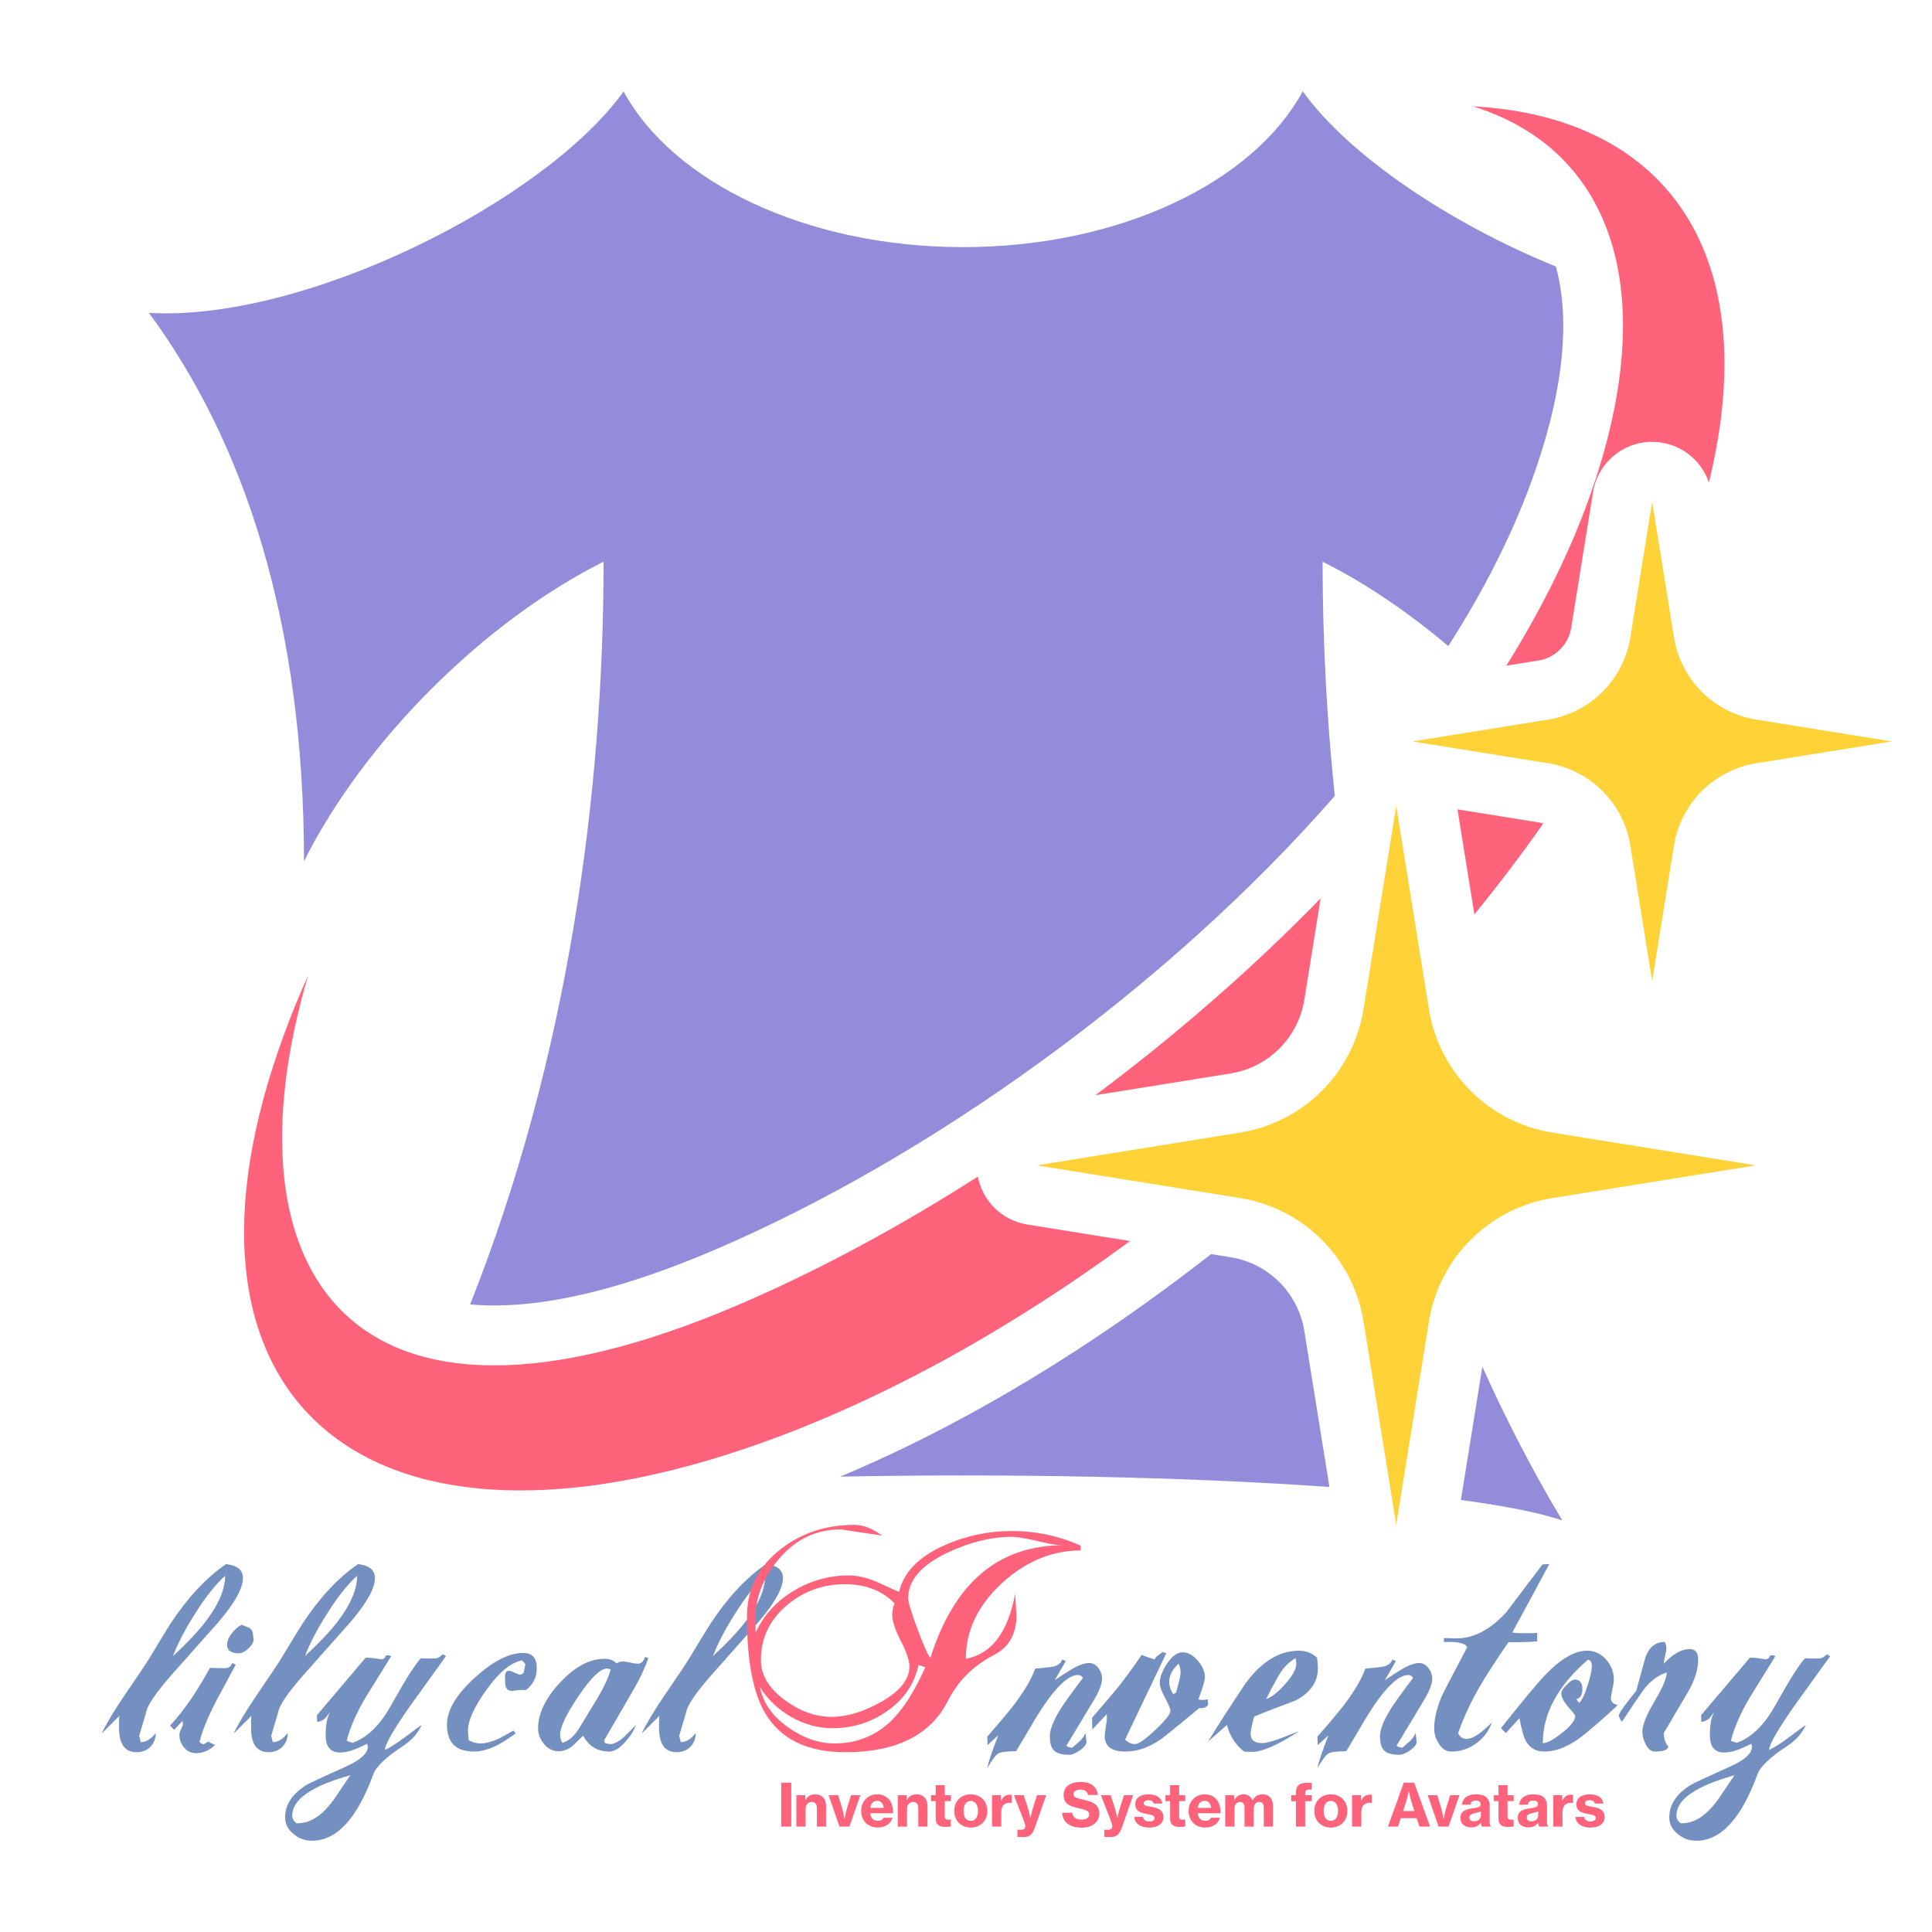 <?xml version="1.0" encoding="UTF-8" standalone="no"?><!DOCTYPE svg PUBLIC "-//W3C//DTD SVG 1.1//EN" "http://www.w3.org/Graphics/SVG/1.1/DTD/svg11.dtd"><svg width="100%" height="100%" viewBox="0 0 1024 1024" version="1.1" xmlns="http://www.w3.org/2000/svg" xmlns:xlink="http://www.w3.org/1999/xlink" xml:space="preserve" xmlns:serif="http://www.serif.com/" style="fill-rule:evenodd;clip-rule:evenodd;stroke-linejoin:round;stroke-miterlimit:2;"><path d="M168.132,912.717l-0.172,-3.61l25.784,-30.426c1.261,-0.114 2.693,-0.057 4.298,0.172l4.469,0.688l1.547,-0.86c-0,-0.916 0.573,-1.375 1.719,-1.375c0.458,0 0.974,0.172 1.547,0.516c-2.98,4.813 -7.449,12.033 -13.408,21.659c-5.042,8.48 -8.423,16.215 -10.142,23.206l3.094,1.031c7.793,-2.75 14.611,-9.397 20.456,-19.94c7.678,-13.751 12.949,-22.06 15.814,-24.925c0.688,0.115 1.662,0.172 2.923,0.172l4.641,0c1.146,0 2.464,-0.745 3.953,-2.234l1.719,1.031l-18.221,25.269c-9.397,13.293 -14.095,21.429 -14.095,24.409c2.636,-1.261 5.902,-3.324 9.798,-6.188c5.501,-4.126 8.709,-6.475 9.626,-7.048c-1.948,4.355 -5.157,8.022 -9.626,11.001c-9.168,5.959 -14.497,11.002 -15.986,15.127c-8.595,23.492 -19.425,35.239 -32.489,35.239c-3.667,-0 -6.875,-1.146 -9.626,-3.438c-3.094,-2.407 -4.641,-5.386 -4.641,-8.939c-0,-6.761 3.782,-12.491 11.345,-17.189c1.261,-0.803 8.251,-4.069 20.971,-9.798c7.678,-3.438 11.517,-6.934 11.517,-10.486l-0.343,-1.547c-3.553,1.719 -5.845,2.75 -6.876,3.094c-2.751,1.031 -5.214,1.547 -7.392,1.547c-5.157,-0 -7.735,-3.037 -7.735,-9.111c-0,-5.729 0.802,-9.855 2.407,-12.376l-2.751,3.438c-1.031,0.917 -2.406,1.547 -4.125,1.891Zm733.651,-0l-0.172,-3.61l25.785,-30.426c1.26,-0.114 2.693,-0.057 4.297,0.172l4.47,0.688l1.547,-0.86c-0,-0.916 0.573,-1.375 1.719,-1.375c0.458,0 0.974,0.172 1.547,0.516c-2.98,4.813 -7.449,12.033 -13.408,21.659c-5.043,8.48 -8.423,16.215 -10.142,23.206l3.094,1.031c7.793,-2.75 14.611,-9.397 20.456,-19.94c7.678,-13.751 12.949,-22.06 15.814,-24.925c0.688,0.115 1.662,0.172 2.922,0.172l4.641,0c1.146,0 2.464,-0.745 3.954,-2.234l1.719,1.031l-18.221,25.269c-9.397,13.293 -14.095,21.429 -14.095,24.409c2.635,-1.261 5.901,-3.324 9.798,-6.188c5.5,-4.126 8.709,-6.475 9.626,-7.048c-1.948,4.355 -5.157,8.022 -9.626,11.001c-9.168,5.959 -14.497,11.002 -15.987,15.127c-8.594,23.492 -19.424,35.239 -32.488,35.239c-3.667,-0 -6.876,-1.146 -9.626,-3.438c-3.094,-2.407 -4.641,-5.386 -4.641,-8.939c-0,-6.761 3.781,-12.491 11.345,-17.189c1.26,-0.803 8.251,-4.069 20.971,-9.798c7.678,-3.438 11.517,-6.934 11.517,-10.486l-0.344,-1.547c-3.552,1.719 -5.844,2.75 -6.875,3.094c-2.751,1.031 -5.215,1.547 -7.392,1.547c-5.157,-0 -7.735,-3.037 -7.735,-9.111c-0,-5.729 0.802,-9.855 2.406,-12.376l-2.75,3.438c-1.031,0.917 -2.407,1.547 -4.126,1.891Zm-744.653,53.631l0.86,0c6.761,0 13.236,-4.412 19.424,-13.236c1.834,-2.75 4.584,-6.818 8.251,-12.204c-20.513,5.73 -30.769,12.835 -30.769,21.315c-0,1.604 0.745,2.979 2.234,4.125Zm733.652,0l0.86,0c6.761,0 13.236,-4.412 19.424,-13.236c1.833,-2.75 4.584,-6.818 8.251,-12.204c-20.513,5.73 -30.77,12.835 -30.77,21.315c0,1.604 0.745,2.979 2.235,4.125Zm-313.538,-84.916c1.948,-0 3.581,0.888 4.899,2.664c1.318,1.776 1.977,3.696 1.977,5.759c-0,2.75 -1.605,6.761 -4.813,12.032l-14.096,23.378c0.917,0.688 1.948,1.032 3.094,1.032c1.376,-1.146 2.693,-2.292 3.954,-3.438c1.261,-1.146 2.292,-2.579 3.094,-4.298l0.516,4.641c-0,1.376 -1.146,2.865 -3.438,4.47c-2.292,1.604 -4.183,2.406 -5.673,2.406c-3.781,0 -6.446,-0.716 -7.993,-2.148c-1.547,-1.433 -2.32,-3.983 -2.32,-7.65c-0,-4.698 3.208,-11.46 9.626,-20.284c1.719,-2.406 4.354,-5.959 7.907,-10.657c-0.573,-1.031 -1.433,-1.547 -2.579,-1.547c-5.729,-0 -13.35,7.85 -22.862,23.55c-2.865,4.927 -6.188,10.543 -9.97,16.845c-4.927,0 -8.079,0.401 -9.454,1.204c-1.375,0.802 -3.323,3.38 -5.844,7.735c0.687,-3.438 2.635,-9.225 5.844,-17.362l-5.672,5.157l-0.172,-4.469c7.105,-8.136 11.86,-13.809 14.267,-17.018c5.386,-7.105 9.11,-13.465 11.173,-19.08c1.834,-0.115 4.498,-0.373 7.993,-0.774c3.496,-0.401 5.587,-1.747 6.275,-4.039l1.89,0.859l-5.844,10.142c3.896,-2.636 6.818,-4.526 8.767,-5.672c3.781,-2.292 6.933,-3.438 9.454,-3.438Zm174.99,-0c1.948,-0 3.581,0.888 4.899,2.664c1.318,1.776 1.977,3.696 1.977,5.759c-0,2.75 -1.605,6.761 -4.813,12.032l-14.096,23.378c0.917,0.688 1.948,1.032 3.094,1.032c1.376,-1.146 2.693,-2.292 3.954,-3.438c1.261,-1.146 2.292,-2.579 3.094,-4.298l0.516,4.641c-0,1.376 -1.146,2.865 -3.438,4.47c-2.292,1.604 -4.183,2.406 -5.673,2.406c-3.781,0 -6.446,-0.716 -7.993,-2.148c-1.547,-1.433 -2.32,-3.983 -2.32,-7.65c-0,-4.698 3.208,-11.46 9.626,-20.284c1.719,-2.406 4.354,-5.959 7.907,-10.657c-0.573,-1.031 -1.433,-1.547 -2.579,-1.547c-5.729,-0 -13.35,7.85 -22.862,23.55c-2.865,4.927 -6.188,10.543 -9.97,16.845c-4.927,0 -8.079,0.401 -9.454,1.204c-1.375,0.802 -3.323,3.38 -5.844,7.735c0.687,-3.438 2.635,-9.225 5.844,-17.362l-5.672,5.157l-0.172,-4.469c7.105,-8.136 11.86,-13.809 14.267,-17.018c5.386,-7.105 9.11,-13.465 11.173,-19.08c1.834,-0.115 4.498,-0.373 7.993,-0.774c3.496,-0.401 5.587,-1.747 6.275,-4.039l1.89,0.859l-5.844,10.142c3.896,-2.636 6.819,-4.526 8.767,-5.672c3.781,-2.292 6.933,-3.438 9.454,-3.438Zm-659.908,35.41l-2.235,-2.234c7.22,-7.678 14.267,-17.878 21.143,-30.598l7.907,0.172c1.949,0 3.266,-0.917 3.954,-2.75l1.891,0.859c-1.605,2.98 -4.298,7.965 -8.079,14.955c-5.845,10.658 -9.569,19.367 -11.174,26.128l1.891,1.204c1.146,-0.459 2.006,-0.974 2.579,-1.547l3.781,1.89c-3.094,2.865 -6.474,4.298 -10.141,4.298c-2.522,-0 -4.613,-1.003 -6.275,-3.008c-1.661,-2.006 -2.492,-4.269 -2.492,-6.79c-0,-0.688 0.315,-1.719 0.945,-3.094c0.631,-1.376 0.946,-2.12 0.946,-2.235l-0.172,-2.063l-4.469,4.813Zm-38.505,2.063c2.521,-5.271 6.532,-11.975 12.033,-20.112c7.448,-10.887 11.86,-17.476 13.236,-19.768c5.729,-9.511 9.511,-15.7 11.345,-18.565c9.168,-13.866 18.966,-24.352 29.394,-31.457c5.959,0.688 8.939,3.152 8.939,7.392c-0,5.386 -4.241,13.064 -12.721,23.034c-5.386,6.074 -13.522,15.241 -24.409,27.503c-8.939,10.085 -13.694,17.075 -14.267,20.972c-1.261,4.125 -2.464,8.193 -3.61,12.204c0.458,1.49 0.745,2.579 0.859,3.266c2.751,0 5.386,-1.604 7.908,-4.813c-0,2.98 -0.946,5.415 -2.837,7.306c-1.891,1.891 -4.326,2.836 -7.305,2.836c-6.189,0 -9.283,-4.297 -9.283,-12.892l0,-3.266c0,-1.032 0.058,-2.063 0.172,-3.094l-9.454,9.454Zm286.207,0c2.521,-5.271 6.532,-11.975 12.032,-20.112c7.449,-10.887 11.861,-17.476 13.236,-19.768c5.73,-9.511 9.512,-15.7 11.345,-18.565c9.168,-13.866 18.966,-24.352 29.395,-31.457c5.959,0.688 8.938,3.152 8.938,7.392c0,5.386 -4.24,13.064 -12.72,23.034c-5.386,6.074 -13.523,15.241 -24.409,27.503c-8.939,10.085 -13.695,17.075 -14.268,20.972c-1.26,4.125 -2.464,8.193 -3.609,12.204c0.458,1.49 0.744,2.579 0.859,3.266c2.75,0 5.386,-1.604 7.907,-4.813c0,2.98 -0.945,5.415 -2.836,7.306c-1.891,1.891 -4.326,2.836 -7.306,2.836c-6.188,0 -9.282,-4.297 -9.282,-12.892l-0,-3.266c-0,-1.032 0.057,-2.063 0.172,-3.094l-9.454,9.454Zm-216.245,0c2.521,-5.271 6.532,-11.975 12.032,-20.112c7.449,-10.887 11.861,-17.476 13.236,-19.768c5.73,-9.511 9.512,-15.7 11.345,-18.565c9.168,-13.866 18.966,-24.352 29.395,-31.457c5.959,0.688 8.938,3.152 8.938,7.392c0,5.386 -4.24,13.064 -12.72,23.034c-5.386,6.074 -13.523,15.241 -24.409,27.503c-8.939,10.085 -13.695,17.075 -14.268,20.972c-1.26,4.125 -2.464,8.193 -3.61,12.204c0.459,1.49 0.745,2.579 0.86,3.266c2.75,0 5.386,-1.604 7.907,-4.813c0,2.98 -0.945,5.415 -2.836,7.306c-1.891,1.891 -4.326,2.836 -7.306,2.836c-6.188,0 -9.282,-4.297 -9.282,-12.892l-0,-3.266c-0,-1.032 0.057,-2.063 0.172,-3.094l-9.454,9.454Zm539.065,0c0,3.323 2.063,4.985 6.188,4.985c1.948,-0 5.215,-0.859 9.798,-2.578c2.178,-0.803 5.444,-2.063 9.798,-3.782c-11.688,7.563 -20.111,11.23 -25.268,11.001l-3.954,-0.172c-4.584,-3.552 -7.621,-8.251 -9.11,-14.095l-9.97,8.767c4.125,-6.876 10.6,-16.961 19.424,-30.254c8.595,-11.918 18.164,-17.877 28.707,-17.877c3.781,-0 6.99,1.26 9.626,3.781l0.344,3.954c0.687,7.793 -3.152,13.981 -11.517,18.565c-10.085,3.781 -17.477,6.646 -22.175,8.595c-1.261,4.583 -1.891,7.62 -1.891,9.11Zm232.747,-44.865c2.98,0 4.469,1.891 4.469,5.673c0,5.271 -1.89,11.116 -5.672,17.533l-12.549,21.315c0,2.865 0.803,5.272 2.407,7.22c-0.344,1.719 -2.75,2.578 -7.22,2.578c-1.948,0 -3.552,-1.318 -4.813,-3.953c-1.146,-2.178 -1.719,-4.355 -1.719,-6.532c0,-3.553 2.149,-8.939 6.446,-16.159c4.298,-7.219 6.447,-12.319 6.447,-15.298c-3.897,1.26 -7.507,3.724 -10.83,7.391c-0.917,0.917 -5.214,7.163 -12.892,18.737c-0.802,-0.917 -1.375,-2.063 -1.719,-3.438c0.802,-2.063 3.896,-6.36 9.282,-12.892c1.146,-4.126 2.607,-9.483 4.384,-16.073c1.776,-6.589 5.357,-9.884 10.743,-9.884c0.573,1.146 0.86,2.235 0.86,3.266c-0,0.917 -0.23,2.321 -0.688,4.212c-0.458,1.891 -0.688,3.237 -0.688,4.04c4.814,-5.157 9.397,-7.736 13.752,-7.736Zm-299.099,54.319c-7.334,0 -11.001,-2.75 -11.001,-8.251c-0,-0.802 0.286,-2.922 0.859,-6.36c0.23,-1.375 0.344,-2.693 0.344,-3.953l-0.172,-1.204l-7.563,8.079l-0.172,-6.188c6.647,-7.678 11.231,-13.064 13.752,-16.158c4.24,-5.386 8.423,-11.116 12.548,-17.19c2.521,1.032 4.87,1.834 7.048,2.407c0.114,-0.802 0.63,-1.49 1.547,-2.063c1.375,-0.917 2.235,-1.547 2.578,-1.891l1.891,0.688l-21.831,45.724c1.605,1.605 3.381,2.407 5.329,2.407c1.834,-0 5.415,-2.521 10.744,-7.564c5.328,-5.042 7.993,-8.423 7.993,-10.142c-0,-0.916 -1.261,-3.781 -3.782,-8.594c-1.26,-2.407 -1.891,-4.47 -1.891,-6.189c0,-2.979 1.318,-6.417 3.954,-10.313c2.636,-3.897 5.329,-5.845 8.079,-5.845c2.865,0 5.558,1.461 8.079,4.383c2.521,2.923 3.782,5.874 3.782,8.853c-0,1.719 -1.146,5.615 -3.438,11.689c0.458,0.229 1.146,0.344 2.063,0.344c0.802,-0 1.776,-0.115 2.922,-0.344l0.172,2.922c-0.917,1.375 -2.464,1.948 -4.641,1.719c-7.22,5.959 -13.179,10.83 -17.878,14.611c-6.99,5.616 -14.095,8.423 -21.315,8.423Zm218.136,-62.914l0.172,4.47c-2.865,0.343 -7.964,0.515 -15.299,0.515c-7.219,10.543 -12.204,18.221 -14.955,23.034c-4.927,8.481 -8.824,16.846 -11.689,25.097c0.917,2.063 2.35,3.094 4.298,3.094c2.063,0 4.469,-1.031 7.219,-3.094c1.376,-0.917 3.496,-2.807 6.361,-5.672c-1.605,4.584 -4.384,8.308 -8.337,11.173c-3.954,2.865 -8.337,4.297 -13.15,4.297c-2.751,0 -4.985,-1.432 -6.704,-4.297c-1.605,-2.521 -2.407,-5.214 -2.407,-8.079c0,-4.699 1.261,-10.199 3.782,-16.502c0.687,-1.605 5.271,-10.429 13.752,-26.472c-1.032,-1.834 -4.183,-2.751 -9.455,-2.751l-2.922,0l0,-2.062l6.188,0.172c9.168,0.229 18.107,-4.355 26.816,-13.752c2.292,-3.094 8.709,-11.574 19.252,-25.441l3.61,-0.172l-19.596,36.27c1.604,0.23 3.209,0.344 4.813,0.344l4.126,0c1.375,0 2.75,-0.057 4.125,-0.172Zm-543.019,30.77c-1.948,-0 -3.151,-0.802 -3.61,-2.407c-0.229,-0.573 -0.344,-2.234 -0.344,-4.985c0,-2.177 0.688,-3.266 2.063,-3.266c0.688,0 1.719,0.344 3.094,1.032c1.375,0.687 2.35,1.031 2.923,1.031c0.458,-0.115 1.031,-0.401 1.718,-0.86c0.344,-1.489 0.688,-3.036 1.032,-4.641c-0.344,-0.458 -0.573,-0.745 -0.688,-0.859c-0.573,-0.688 -0.974,-1.089 -1.203,-1.203c-5.844,1.146 -12.033,6.245 -18.565,15.298c-7.105,9.856 -10.428,17.534 -9.97,23.034l0.344,3.954c2.063,1.146 4.126,1.719 6.188,1.719c2.636,-0 5.673,-0.745 9.111,-2.235c1.604,-0.687 4.412,-2.234 8.423,-4.641l1.203,1.547c-4.24,3.094 -7.678,5.272 -10.314,6.532c-4.24,2.063 -8.193,3.094 -11.861,3.094c-9.511,0 -14.267,-4.755 -14.267,-14.267c0,-7.563 4.842,-15.786 14.525,-24.667c9.684,-8.881 18.307,-13.322 25.871,-13.322c4.813,-0 7.219,2.693 7.219,8.079c0,4.813 -1.948,8.709 -5.844,11.689c-0.459,-0.115 -1.089,-0.172 -1.891,-0.172c-1.031,0 -2.75,0.172 -5.157,0.516Zm533.737,14.439l-7.22,7.907l-2.578,-2.578c8.136,-10.314 14.897,-18.565 20.283,-24.753c9.512,-10.887 17.935,-16.33 25.269,-16.33c4.011,-0 7.392,1.547 10.142,4.641c2.75,3.094 4.125,6.646 4.125,10.657c0,1.261 -0.257,3.009 -0.773,5.243c-0.516,2.235 -0.774,3.868 -0.774,4.899c0,1.605 1.204,2.751 3.61,3.438c-7.563,6.991 -13.522,12.205 -17.877,15.643c-7.334,5.959 -14.382,8.938 -21.143,8.938c-4.469,0 -7.735,-1.948 -9.798,-5.844c-1.146,-2.178 -2.235,-6.131 -3.266,-11.861Zm-484.919,13.064c1.376,0.458 2.407,0.688 3.095,0.688c1.948,-0 4.412,-1.318 7.391,-3.954c2.063,-2.063 4.126,-4.125 6.188,-6.188c-1.26,3.209 -3.151,6.188 -5.672,8.938c-2.98,3.438 -5.845,5.157 -8.595,5.157c-6.188,0 -10.772,-2.807 -13.752,-8.423c-1.948,1.834 -3.839,3.668 -5.672,5.501c-2.292,1.834 -4.756,2.75 -7.392,2.75c-2.979,0 -5.529,-1.26 -7.649,-3.781c-2.12,-2.521 -3.18,-5.272 -3.18,-8.251c-0,-7.908 3.896,-16.044 11.689,-24.41c7.792,-8.365 15.642,-12.548 23.549,-12.548c2.636,0 4.756,0.802 6.361,2.407c1.031,-0.688 2.234,-1.032 3.609,-1.032c0.573,0 2.178,0.287 4.813,0.86c1.032,0.229 2.006,0.344 2.923,0.344c1.719,-0 2.979,-1.204 3.781,-3.61l1.719,0.687c-1.948,5.501 -4.526,11.002 -7.735,16.502c-3.438,5.959 -8.652,14.955 -15.642,26.988l0.171,1.375Zm516.548,-21.143c1.489,-1.375 2.979,-4.469 4.469,-9.282c1.49,-4.47 2.235,-7.908 2.235,-10.314c-0,-2.063 -0.688,-3.152 -2.063,-3.266c-15.929,13.751 -23.894,28.477 -23.894,44.177c2.292,-0 5.73,-1.834 10.314,-5.501c4.584,-3.667 6.876,-6.646 6.876,-8.938c-0,-0.344 -1.232,-1.92 -3.696,-4.727c-2.464,-2.808 -3.696,-5.243 -3.696,-7.306c0,-1.261 1.261,-3.037 3.782,-5.329c1.375,-1.26 2.464,-1.891 3.266,-1.891c2.75,0 4.126,1.662 4.126,4.985c-0,3.209 -1.089,4.985 -3.266,5.329l1.547,2.063Zm-540.097,16.846c-0,1.719 0.401,3.151 1.203,4.297c3.438,-1.031 6.36,-3.552 8.767,-7.563c2.062,-3.438 5.214,-8.595 9.454,-15.471c3.896,-6.532 6.36,-11.861 7.391,-15.986l-1.89,-0.344c-3.553,-0 -8.595,4.842 -15.127,14.525c-6.532,9.684 -9.798,16.531 -9.798,20.542Zm374.217,-18.909c2.865,-0.917 6.246,-3.581 10.142,-7.993c3.896,-4.412 5.844,-7.993 5.844,-10.743l-0.343,-2.923c-2.865,1.605 -5.329,3.839 -7.392,6.704c-1.375,1.834 -4.125,6.819 -8.251,14.955Zm-47.787,-3.266l1.719,-6.532c0.458,-1.948 0.688,-3.438 0.688,-4.469c-0,-1.605 -0.344,-3.094 -1.032,-4.469c-3.323,3.094 -4.985,6.302 -4.985,9.626c0,2.177 0.745,4.412 2.235,6.704c0.114,-0.344 0.573,-0.631 1.375,-0.86Zm255.323,-21.162c-0.153,0.891 -0.459,1.757 -0.917,2.597c-0.344,0.573 -1.089,1.777 -2.235,3.61c0,-3.079 1.051,-5.148 3.152,-6.207c0.076,-0.446 0.114,-0.898 0.114,-1.356l1.204,0.859c-0.478,0.129 -0.917,0.294 -1.318,0.497Zm-786.997,1.738c7.907,-7.334 13.866,-13.694 17.877,-19.081c6.532,-8.709 9.798,-16.559 9.798,-23.549c-5.157,4.698 -10.428,11.345 -15.814,19.94c-5.157,8.021 -9.111,15.585 -11.861,22.69Zm286.207,-0c7.907,-7.334 13.866,-13.694 17.877,-19.081c6.532,-8.709 9.798,-16.559 9.798,-23.549c-5.157,4.698 -10.428,11.345 -15.815,19.94c-5.156,8.021 -9.11,15.585 -11.86,22.69Zm-216.245,-0c7.907,-7.334 13.866,-13.694 17.877,-19.081c6.532,-8.709 9.798,-16.559 9.798,-23.549c-5.157,4.698 -10.428,11.345 -15.815,19.94c-5.156,8.021 -9.11,15.585 -11.86,22.69Zm-33.52,-16.674l4.125,1.719c1.261,0.802 1.891,2.063 1.891,3.782l0.344,2.234c0,1.49 -0.917,3.094 -2.75,4.813c-1.834,1.719 -3.495,2.579 -4.985,2.579c-4.24,-0 -6.36,-1.49 -6.36,-4.469c-0,-1.949 0.83,-3.983 2.492,-6.103c1.662,-2.12 3.409,-3.638 5.243,-4.555Z" style="fill:#7490c1;fill-rule:nonzero;"/><path d="M785.676,724.378c12.481,27.821 26.549,55.069 42.365,81.46c-12.449,-4.16 -30.901,-7.749 -53.735,-10.829l11.37,-70.631Zm-424.005,53.132l-14.323,3.462l-22.516,4.351l-20.992,3.175l12.29,-1.461l8.702,-1.714l11.814,-1.779l10.702,-2.572l7.559,-1.461l6.764,-2.001l9.02,-2.191l26.264,-8.226l-35.284,10.417Zm280.203,-112.805l10.353,1.651c9.814,1.588 18.865,6.193 25.883,13.212c7.019,7.018 11.624,16.069 13.212,25.883l13.307,82.698c-75.299,-5.399 -170.479,-7.241 -259.338,-5.494c66.565,-27.852 133.861,-68.852 196.583,-117.95Zm-425.338,116.838l8.67,2.509c-2.953,-0.762 -5.843,-1.588 -8.67,-2.509Zm-4.827,-1.619c-0.572,-0.191 -1.112,-0.413 -1.683,-0.604c-0.54,-0.19 -1.112,-0.413 -1.652,-0.635l3.335,1.239Zm190.041,-14.514c0.826,-0.286 1.652,-0.572 2.414,-0.857l-4.796,1.715l2.382,-0.858Zm12.068,-4.383c4.796,-1.842 9.655,-3.715 14.482,-5.684l-16.895,6.574l2.413,-0.89Zm24.137,-9.718l-4.828,2.033l14.514,-6.256c-3.208,1.429 -6.447,2.826 -9.686,4.223Zm86.509,-44.271l10.131,-5.97l-4.383,2.636l-5.748,3.334l-13.021,7.686l-4.287,2.287l-5.24,3.017l-16.165,8.447l-7.336,3.938l-2.192,1.08l-2,1.048l-21.723,10.353l23.723,-11.401l9.528,-5.018l21.405,-11.464l17.308,-9.973Zm31.472,-19.658l-16.546,10.734l28.996,-18.769l4.255,-2.89l-16.705,10.925Zm-306.752,3.97c51.956,-130.749 70.725,-271.565 70.725,-393.643c-63.516,31.758 -127.033,95.274 -158.791,158.791c0,-127.033 -31.758,-222.308 -82.19,-290.683c82.19,4.859 209.223,-58.658 251.62,-117.315c25.979,47.986 96.768,82.476 179.911,82.476c83.238,-0 154.059,-34.521 180.005,-82.603c24.581,34.14 77.745,69.9 134.179,92.892c8.098,29.567 3.652,68.852 -13.402,115.124c-10.607,28.773 -25.438,57.641 -43.636,86.065c-21.246,-18.007 -43.922,-33.41 -66.597,-44.747c0,39.729 2.001,81.459 6.447,124.174c-89.685,102.548 -215.099,191.915 -328.539,240.505c-46.875,20.072 -85.652,29.567 -116.997,29.536c-4.446,-0 -8.67,-0.191 -12.735,-0.572Zm349.785,-33.569l-7.59,5.526l7.59,-5.526Zm314.121,-481.391l-0.858,-9.369l1.556,16.801l0.191,8.479l-0.159,-6.225l-0.73,-9.686Z" style="fill:#928cdb;"/><path d="M740.023,427.104l17.34,107.805c2.636,16.402 10.385,31.555 22.135,43.292c11.719,11.738 26.868,19.452 43.255,22.104l107.819,17.348l-107.819,17.347c-16.387,2.653 -31.536,10.366 -43.255,22.104c-11.75,11.738 -19.499,26.89 -22.135,43.293l-17.34,107.805l-17.34,-107.805c-2.636,-16.403 -10.385,-31.555 -22.136,-43.293c-11.719,-11.738 -26.867,-19.451 -43.255,-22.104l-107.819,-17.347l107.819,-17.348c16.388,-2.652 31.536,-10.366 43.255,-22.104c11.751,-11.737 19.5,-26.89 22.136,-43.292l17.34,-107.805Zm135.654,-161.156l11.56,71.87c1.758,10.935 6.924,21.036 14.757,28.862c7.813,7.825 17.912,12.967 28.837,14.735l71.879,11.565l-71.879,11.566c-10.925,1.768 -21.024,6.91 -28.837,14.735c-7.833,7.826 -12.999,17.927 -14.757,28.862l-11.56,71.87l-11.56,-71.87c-1.757,-10.935 -6.923,-21.036 -14.757,-28.862c-7.812,-7.825 -17.911,-12.967 -28.836,-14.735l-71.879,-11.566l71.879,-11.565c10.925,-1.768 21.024,-6.91 28.836,-14.735c7.834,-7.826 13,-17.927 14.757,-28.862l11.56,-71.87Z" style="fill:#ffd337;"/><path d="M588.6,973.684c3.188,0 4.719,-1.311 6.062,-5.153l5.937,-17.033l-4.874,-0l-2.031,6.376c-0.719,2.219 -1.469,5.782 -1.469,5.782l-0.062,-0c-0,-0 -0.625,-3.532 -1.375,-5.782l-2.125,-6.376l-5.156,-0l5.156,13.283c0.594,1.5 0.875,2.781 0.875,3.344c-0.094,1.125 -0.844,1.688 -2.375,1.688c-0.125,-0 -1.531,-0 -1.593,-0.032l-0.25,0l-0,3.841c0.093,0.031 3.124,0.062 3.28,0.062Zm-46.099,0c3.187,0 4.718,-1.311 6.062,-5.153l5.937,-17.033l-4.875,-0l-2.031,6.376c-0.718,2.219 -1.468,5.782 -1.468,5.782l-0.063,-0c0,-0 -0.625,-3.532 -1.375,-5.782l-2.124,-6.376l-5.156,-0l5.156,13.283c0.593,1.5 0.875,2.781 0.875,3.344c-0.094,1.125 -0.844,1.688 -2.375,1.688c-0.125,-0 -1.531,-0 -1.594,-0.032l-0.25,0l0,3.841c0.094,0.031 3.125,0.062 3.281,0.062Zm30.784,-5c5.314,-0 9.375,-2.686 9.375,-7.498c-0,-4.908 -3.842,-6.284 -8.03,-7.222c-3.658,-0.812 -5.66,-1.219 -5.66,-3.032c0,-1.469 1.47,-2.407 3.659,-2.407c2.314,-0 3.752,1.063 4.033,2.876l5.217,-0c-0.344,-4.562 -3.967,-6.935 -9.094,-6.935c-5.126,-0 -9.061,2.185 -9.061,6.997c-0,4.846 3.685,5.971 8.217,7.003c3.377,0.781 5.347,1.219 5.347,3.251c-0,1.907 -1.939,2.72 -4.003,2.72c-3.001,-0 -4.658,-1.126 -4.939,-3.658l-5.372,0c0.156,5.032 4.091,7.905 10.311,7.905Zm35.849,-0.032c4.313,0 7.498,-1.873 7.498,-5.466c0,-4.19 -3.372,-4.971 -6.341,-5.503c-2.283,-0.406 -4.097,-0.594 -4.097,-1.844c-0,-1.063 0.969,-1.689 2.47,-1.689c1.564,0.002 2.502,0.595 2.815,1.782l4.56,-0c-0.437,-2.905 -2.748,-4.903 -7.375,-4.903c-3.907,0 -6.998,1.779 -6.998,5.185c-0,3.877 2.998,4.627 5.966,5.19c2.315,0.438 4.285,0.625 4.285,2.126c-0,1.188 -1.001,1.907 -2.752,1.907c-1.908,0 -3.096,-0.875 -3.377,-2.439l-4.622,0c0.25,3.344 3.154,5.654 7.968,5.654Zm96.261,0c5.283,0 8.749,-3.84 8.749,-8.811c0,-5.003 -3.466,-8.812 -8.749,-8.812c-5.314,0 -8.811,3.809 -8.811,8.812c-0,4.971 3.497,8.811 8.811,8.811Zm-190.836,0c5.283,0 8.75,-3.84 8.75,-8.811c-0,-5.003 -3.467,-8.812 -8.75,-8.812c-5.314,0 -8.811,3.809 -8.811,8.812c-0,4.971 3.497,8.811 8.811,8.811Zm328.415,0c4.314,0 7.499,-1.873 7.499,-5.466c0,-4.19 -3.372,-4.971 -6.341,-5.503c-2.283,-0.406 -4.097,-0.594 -4.097,-1.844c-0,-1.063 0.969,-1.689 2.47,-1.689c1.564,0.002 2.502,0.595 2.815,1.782l4.56,-0c-0.437,-2.905 -2.748,-4.903 -7.375,-4.903c-3.907,0 -6.998,1.779 -6.998,5.185c-0,3.877 2.997,4.627 5.966,5.19c2.315,0.438 4.285,0.625 4.285,2.126c-0,1.188 -1.001,1.907 -2.752,1.907c-1.908,0 -3.096,-0.875 -3.377,-2.439l-4.622,0c0.25,3.344 3.154,5.654 7.967,5.654Zm-377.764,-0.031c4.283,-0 7,-2.248 7.843,-5.186l-4.747,0c-0.532,1.033 -1.501,1.627 -3.034,1.627c-2.376,-0 -3.721,-1.502 -4.033,-4.004l12.126,-0c0.031,-3.279 -0.812,-6.094 -2.686,-7.906c-1.468,-1.343 -3.343,-2.123 -5.719,-2.123c-5.064,0 -8.531,3.809 -8.531,8.811c0,4.972 3.342,8.781 8.781,8.781Zm173.552,-0c4.283,-0 7,-2.248 7.843,-5.186l-4.747,0c-0.532,1.033 -1.501,1.627 -3.033,1.627c-2.377,-0 -3.721,-1.502 -4.034,-4.004l12.126,-0c0.032,-3.279 -0.812,-6.094 -2.685,-7.906c-1.468,-1.343 -3.343,-2.123 -5.72,-2.123c-5.064,0 -8.53,3.809 -8.53,8.811c-0,4.972 3.341,8.781 8.78,8.781Zm146.644,-0.5l4.779,-0l-0,-0.277c-0.438,-0.282 -0.625,-1.001 -0.625,-2.314l-0,-8.535c-0,-2.251 -0.812,-3.968 -2.53,-4.967c-1.155,-0.687 -2.655,-0.999 -4.782,-0.999c-4.939,0 -7.249,2.653 -7.374,5.497l4.529,0c0.125,-1.313 1.032,-2.188 2.908,-2.188c1.689,0 2.471,0.813 2.471,2.001c-0,1.25 -1.22,1.719 -4.191,2.126c-3.625,0.437 -6.529,1.375 -6.529,5.064c-0,3.281 2.404,5.029 5.685,5.029c2.564,0 3.94,-0.936 5.035,-2.466l0.062,0c0.094,0.939 0.313,1.658 0.562,2.029Zm30.379,-0l4.778,-0l0,-0.277c-0.437,-0.282 -0.625,-1.001 -0.625,-2.314l0,-8.535c0,-2.251 -0.812,-3.968 -2.529,-4.967c-1.155,-0.687 -2.655,-0.999 -4.782,-0.999c-4.939,0 -7.25,2.653 -7.375,5.497l4.529,0c0.125,-1.313 1.032,-2.188 2.909,-2.188c1.689,0 2.47,0.813 2.47,2.001c0,1.25 -1.219,1.719 -4.19,2.126c-3.625,0.437 -6.53,1.375 -6.53,5.064c0,3.281 2.405,5.029 5.685,5.029c2.565,0 3.941,-0.936 5.035,-2.466l0.063,0c0.094,0.939 0.312,1.658 0.562,2.029Zm-322.351,-13.502l2.5,0l0,9.318c0,3.372 2.092,4.371 5.184,4.371c1.313,0 2.313,-0.156 2.844,-0.249l0,-3.653l-0.25,-0c-0.312,0.031 -0.812,0.062 -1.125,0.062c-1.156,0 -1.844,-0.344 -1.844,-1.594l0,-8.255l3.251,0l-0,-3.121l-3.251,-0l0,-5.313l-4.809,-0l0,5.313l-2.5,-0l-0,3.121Zm298.286,0l2.5,0l0,9.318c0,3.372 2.093,4.371 5.185,4.371c1.312,0 2.312,-0.156 2.844,-0.249l-0,-3.653l-0.25,-0c-0.313,0.031 -0.813,0.062 -1.125,0.062c-1.157,0 -1.844,-0.344 -1.844,-1.594l-0,-8.255l3.25,0l-0,-3.121l-3.25,-0l-0,-5.313l-4.81,-0l0,5.313l-2.5,-0l0,3.121Zm-174.052,0l2.5,0l-0,9.318c-0,3.372 2.092,4.371 5.184,4.371c1.313,0 2.313,-0.156 2.844,-0.249l0,-3.653l-0.25,-0c-0.312,0.031 -0.812,0.062 -1.125,0.062c-1.156,0 -1.844,-0.344 -1.844,-1.594l0,-8.255l3.251,0l-0,-3.121l-3.251,-0l0,-5.313l-4.809,-0l-0,5.313l-2.5,-0l-0,3.121Zm103.665,-3.121l-4.716,-0l0,16.623l4.903,-0l0,-7.718c0,-3.252 1.75,-4.909 4.407,-4.877c0.344,-0 0.688,0.031 1.031,0.093l0.125,0l0,-4.277c-0.218,-0.094 -0.562,-0.125 -1.031,-0.125c-2.063,-0 -3.563,0.936 -4.626,3.247l-0.093,-0l-0,-2.966Zm-71.943,16.623l4.903,-0l0,-9.47c0,-2.125 1.157,-3.594 2.878,-3.594c1.626,-0 2.439,1.094 2.439,2.906l0,10.158l4.903,-0l0,-9.47c0,-2.125 1.095,-3.594 2.846,-3.594c1.596,-0 2.471,1.094 2.471,2.906l0,10.158l4.872,-0l-0,-10.97c-0,-3.687 -1.905,-6.122 -5.591,-6.122c-2.096,0 -3.91,0.937 -5.285,3.154l-0.062,-0c-0.843,-2.061 -2.374,-3.154 -4.56,-3.154c-2.346,0 -3.941,1.093 -5.004,3.06l-0.094,-0l-0,-2.591l-4.716,-0l0,16.623Zm-204.463,-0l5.28,-0l5.812,-16.623l-4.937,-0l-2.093,6.687c-0.688,2.22 -1.313,5.814 -1.313,5.814l-0.093,0c-0,0 -0.625,-3.594 -1.313,-5.813l-2.031,-6.688l-5.062,-0l5.75,16.623Zm85.57,-16.623l-4.715,-0l-0,16.623l4.902,-0l0,-7.718c0,-3.252 1.751,-4.909 4.407,-4.877c0.344,-0 0.688,0.031 1.032,0.093l0.125,0l-0,-4.277c-0.219,-0.094 -0.563,-0.125 -1.032,-0.125c-2.062,-0 -3.563,0.936 -4.625,3.247l-0.094,-0l0,-2.966Zm297.474,-0l-4.716,-0l0,16.623l4.903,-0l0,-7.718c0,-3.252 1.75,-4.909 4.407,-4.877c0.344,-0 0.687,0.031 1.031,0.093l0.125,0l0,-4.277c-0.218,-0.094 -0.562,-0.125 -1.031,-0.125c-2.063,-0 -3.563,0.936 -4.626,3.247l-0.093,-0l-0,-2.966Zm-65.506,16.623l5.281,-0l5.812,-16.623l-4.937,-0l-2.094,6.687c-0.687,2.22 -1.312,5.814 -1.312,5.814l-0.094,0c0,0 -0.625,-3.594 -1.312,-5.813l-2.031,-6.688l-5.062,-0l5.749,16.623Zm-281.88,-16.623l-4.747,-0l-0,16.623l4.903,-0l-0,-9.376c-0,-2.125 1.282,-3.657 3.19,-3.657c1.814,0 2.783,1.219 2.783,3.032l0,10.001l4.872,-0l-0,-10.939c-0,-3.718 -2.124,-6.153 -5.779,-6.153c-2.314,0 -4.097,0.999 -5.129,2.997l-0.093,0l-0,-2.528Zm-53.757,-0l-4.747,-0l0,16.623l4.903,-0l0,-9.376c0,-2.125 1.283,-3.657 3.19,-3.657c1.814,0 2.784,1.219 2.784,3.032l-0,10.001l4.871,-0l0,-10.939c0,-3.718 -2.123,-6.153 -5.778,-6.153c-2.315,0 -4.097,0.999 -5.129,2.997l-0.094,0l0,-2.528Zm257.535,3.184l2.501,-0l-0,13.439l4.903,-0l-0,-13.439l3.469,-0l-0,-3.184l-3.469,-0l-0,-1.064c-0,-1.878 1,-2.034 3.469,-1.94l-0,-3.497c-0.688,-0.094 -1.375,-0.125 -2.032,-0.125c-2.124,-0.031 -3.842,0.343 -4.935,1.311c-0.968,0.874 -1.405,2.123 -1.405,3.907l-0,1.408l-2.501,-0l0,3.184Zm-270.314,13.439l5.341,-0l-0,-23.249l-5.341,0l0,23.249Zm321.602,-0l5.343,-0l1.438,-4.438l8.437,-0l1.469,4.438l5.624,-0l-8.406,-23.249l-5.531,0l-8.374,23.249Zm45.628,-2.778c-1.345,0 -2.439,-0.531 -2.439,-1.969c-0,-1.439 1.032,-1.97 3.19,-2.439c1.094,-0.25 2.157,-0.5 2.877,-0.938l-0,2.157c-0,1.814 -1.439,3.189 -3.628,3.189Zm30.379,0c-1.345,0 -2.44,-0.531 -2.44,-1.969c0,-1.439 1.032,-1.97 3.19,-2.439c1.095,-0.25 2.158,-0.5 2.877,-0.938l0,2.157c0,1.814 -1.438,3.189 -3.627,3.189Zm-106.294,-0.25c-2.502,0 -3.815,-2.126 -3.815,-5.252c-0,-3.158 1.313,-5.315 3.815,-5.315c2.439,-0 3.815,2.157 3.815,5.315c-0,3.126 -1.376,5.252 -3.815,5.252Zm-190.836,0c-2.501,0 -3.815,-2.126 -3.815,-5.252c0,-3.158 1.314,-5.315 3.815,-5.315c2.439,-0 3.815,2.157 3.815,5.315c0,3.126 -1.376,5.252 -3.815,5.252Zm230.591,-9.563c0.75,-2.284 1.563,-6.193 1.563,-6.193l0.062,0c0,0 0.5,3.002 1.5,6.191l1.406,4.346l-5.968,-0l1.437,-4.344Zm-280.159,-1.036c1.939,0 3.252,1.408 3.408,3.723l-7.098,0c0.312,-2.284 1.438,-3.723 3.69,-3.723Zm173.552,0c1.939,0 3.252,1.408 3.409,3.723l-7.099,0c0.313,-2.284 1.439,-3.723 3.69,-3.723Zm-100.46,-109.848c0.458,7.793 0.687,11.632 0.687,11.517c0,9.855 -3.953,16.846 -11.861,20.971c-11.001,5.73 -19.137,13.809 -24.409,24.238c-9.168,18.221 -27.331,27.331 -54.491,27.331c-20.398,0 -34.665,-7.105 -42.802,-21.315c-6.188,-10.887 -9.282,-27.675 -9.282,-50.366c-0,-14.668 5.959,-26.643 17.877,-35.926c11.001,-8.595 24.065,-12.892 39.192,-12.892c4.469,0 9.34,1.891 14.611,5.673c-7.334,-1.032 -14.611,-2.12 -21.83,-3.266c-12.721,-0 -23.436,4.927 -32.145,14.783c-9.168,10.428 -13.58,21.83 -13.236,34.207l0.172,5.672c4.24,-9.282 11.001,-16.673 20.284,-22.174c8.938,-5.386 18.622,-8.079 29.05,-8.079c4.126,-0 8.709,0.974 13.752,2.922c0.458,0.229 4.756,2.177 12.892,5.845c2.406,-10.429 10.428,-18.68 24.065,-24.754c11.345,-5.042 23.264,-7.563 35.755,-7.563c12.72,0 24.867,2.579 36.442,7.735l-0,2.579c-15.127,-0 -28.993,5.73 -41.599,17.189c-12.835,11.804 -19.253,25.212 -19.253,40.224c13.638,-2.521 22.347,-14.038 26.129,-34.551Zm-96.95,71.337c-7.563,-0 -14.84,-2.006 -21.83,-6.017c-6.991,-4.01 -12.492,-9.282 -16.502,-15.814c1.604,8.251 6.474,15.299 14.611,21.143c8.136,5.845 16.502,8.767 25.097,8.767c11.688,-0 21.716,-4.068 30.081,-12.205c6.303,-6.188 12.262,-15.585 17.877,-28.191l-3.609,-1.203c-2.178,10.199 -7.793,18.393 -16.846,24.581c-8.48,5.959 -18.106,8.939 -28.879,8.939Zm6.704,-76.322c-11.689,0 -21.945,3.724 -30.769,11.173c-9.168,7.793 -13.752,17.476 -13.752,29.051c0,8.021 4.355,15.184 13.064,21.487c7.908,5.729 16.044,8.594 24.41,8.594c7.907,0 16.444,-2.521 25.612,-7.563c10.428,-5.73 15.643,-12.147 15.643,-19.252c-0,-2.98 -1.519,-7.449 -4.556,-13.408c-3.036,-5.959 -4.555,-10.543 -4.555,-13.752c0,-2.063 0.401,-4.125 1.203,-6.188c-6.532,-6.761 -15.298,-10.142 -26.3,-10.142Zm33.52,7.392c0,2.062 1.748,7.763 5.243,17.103c3.495,9.34 5.701,14.124 6.618,14.353c12.606,-39.65 36.041,-59.476 70.305,-59.476c-2.75,0 -6.016,-0.458 -9.798,-1.375c-8.595,-2.062 -14.324,-3.094 -17.189,-3.094c-11.002,0 -22.347,2.751 -34.036,8.251c-14.095,6.647 -21.143,14.726 -21.143,24.238Zm0.11,17.95c0.021,0.033 0.041,0.066 0.062,0.099c1.833,2.865 2.865,4.755 3.094,5.672l-1.891,0.688c-0.321,-0.75 -0.743,-2.903 -1.265,-6.459c-1.334,-2.138 -2.001,-4.053 -2.001,-5.746l0,-1.203c0.688,0.687 1.318,2.75 1.891,6.188c0.037,0.26 0.074,0.514 0.11,0.761Zm117.533,-207.222c-65.93,48.432 -136.179,87.113 -204.428,110.138c-204.777,69.042 -314.089,-29.472 -243.935,-219.831c3.779,-10.321 8.035,-20.674 12.703,-31.091c-45.89,156.06 20.897,263.339 228.088,174.575c41.54,-17.784 84.54,-40.841 126.874,-67.962c2.477,12.925 12.767,23.247 26.169,25.406l54.529,8.765Zm100.991,-181.625l-8.638,53.703c-1.588,9.814 -6.193,18.865 -13.212,25.883c-7.018,7.019 -16.069,11.624 -25.883,13.212l-71.646,11.528c42.334,-31.631 82.921,-66.883 119.379,-104.326Zm20.484,68.566l0.222,-0.73l-1.937,5.875l1.715,-5.145Zm1.906,-8.003l-0.381,2.033l0.571,-3.081l-0.19,1.048Zm50.146,-107.724l42.969,6.892c0.857,0.158 1.683,0.349 2.509,0.571c-11.402,16.229 -23.597,32.33 -36.522,48.209l-8.956,-55.672Zm25.883,-76.188c17.657,-28.265 32.139,-56.911 42.651,-85.461c41.064,-111.376 14.037,-187.914 -60.436,-211.002c103.945,5.653 154.441,79.999 125.159,199.378c-4.319,-12.671 -16.292,-21.532 -30.075,-21.532c-15.593,0 -28.868,11.306 -31.345,26.709l-11.56,71.869c-0.699,4.351 -2.763,8.352 -5.875,11.433c-3.081,3.112 -7.082,5.176 -11.433,5.875l-17.086,2.731Z" style="fill:#ff637c;fill-rule:nonzero;"/></svg>